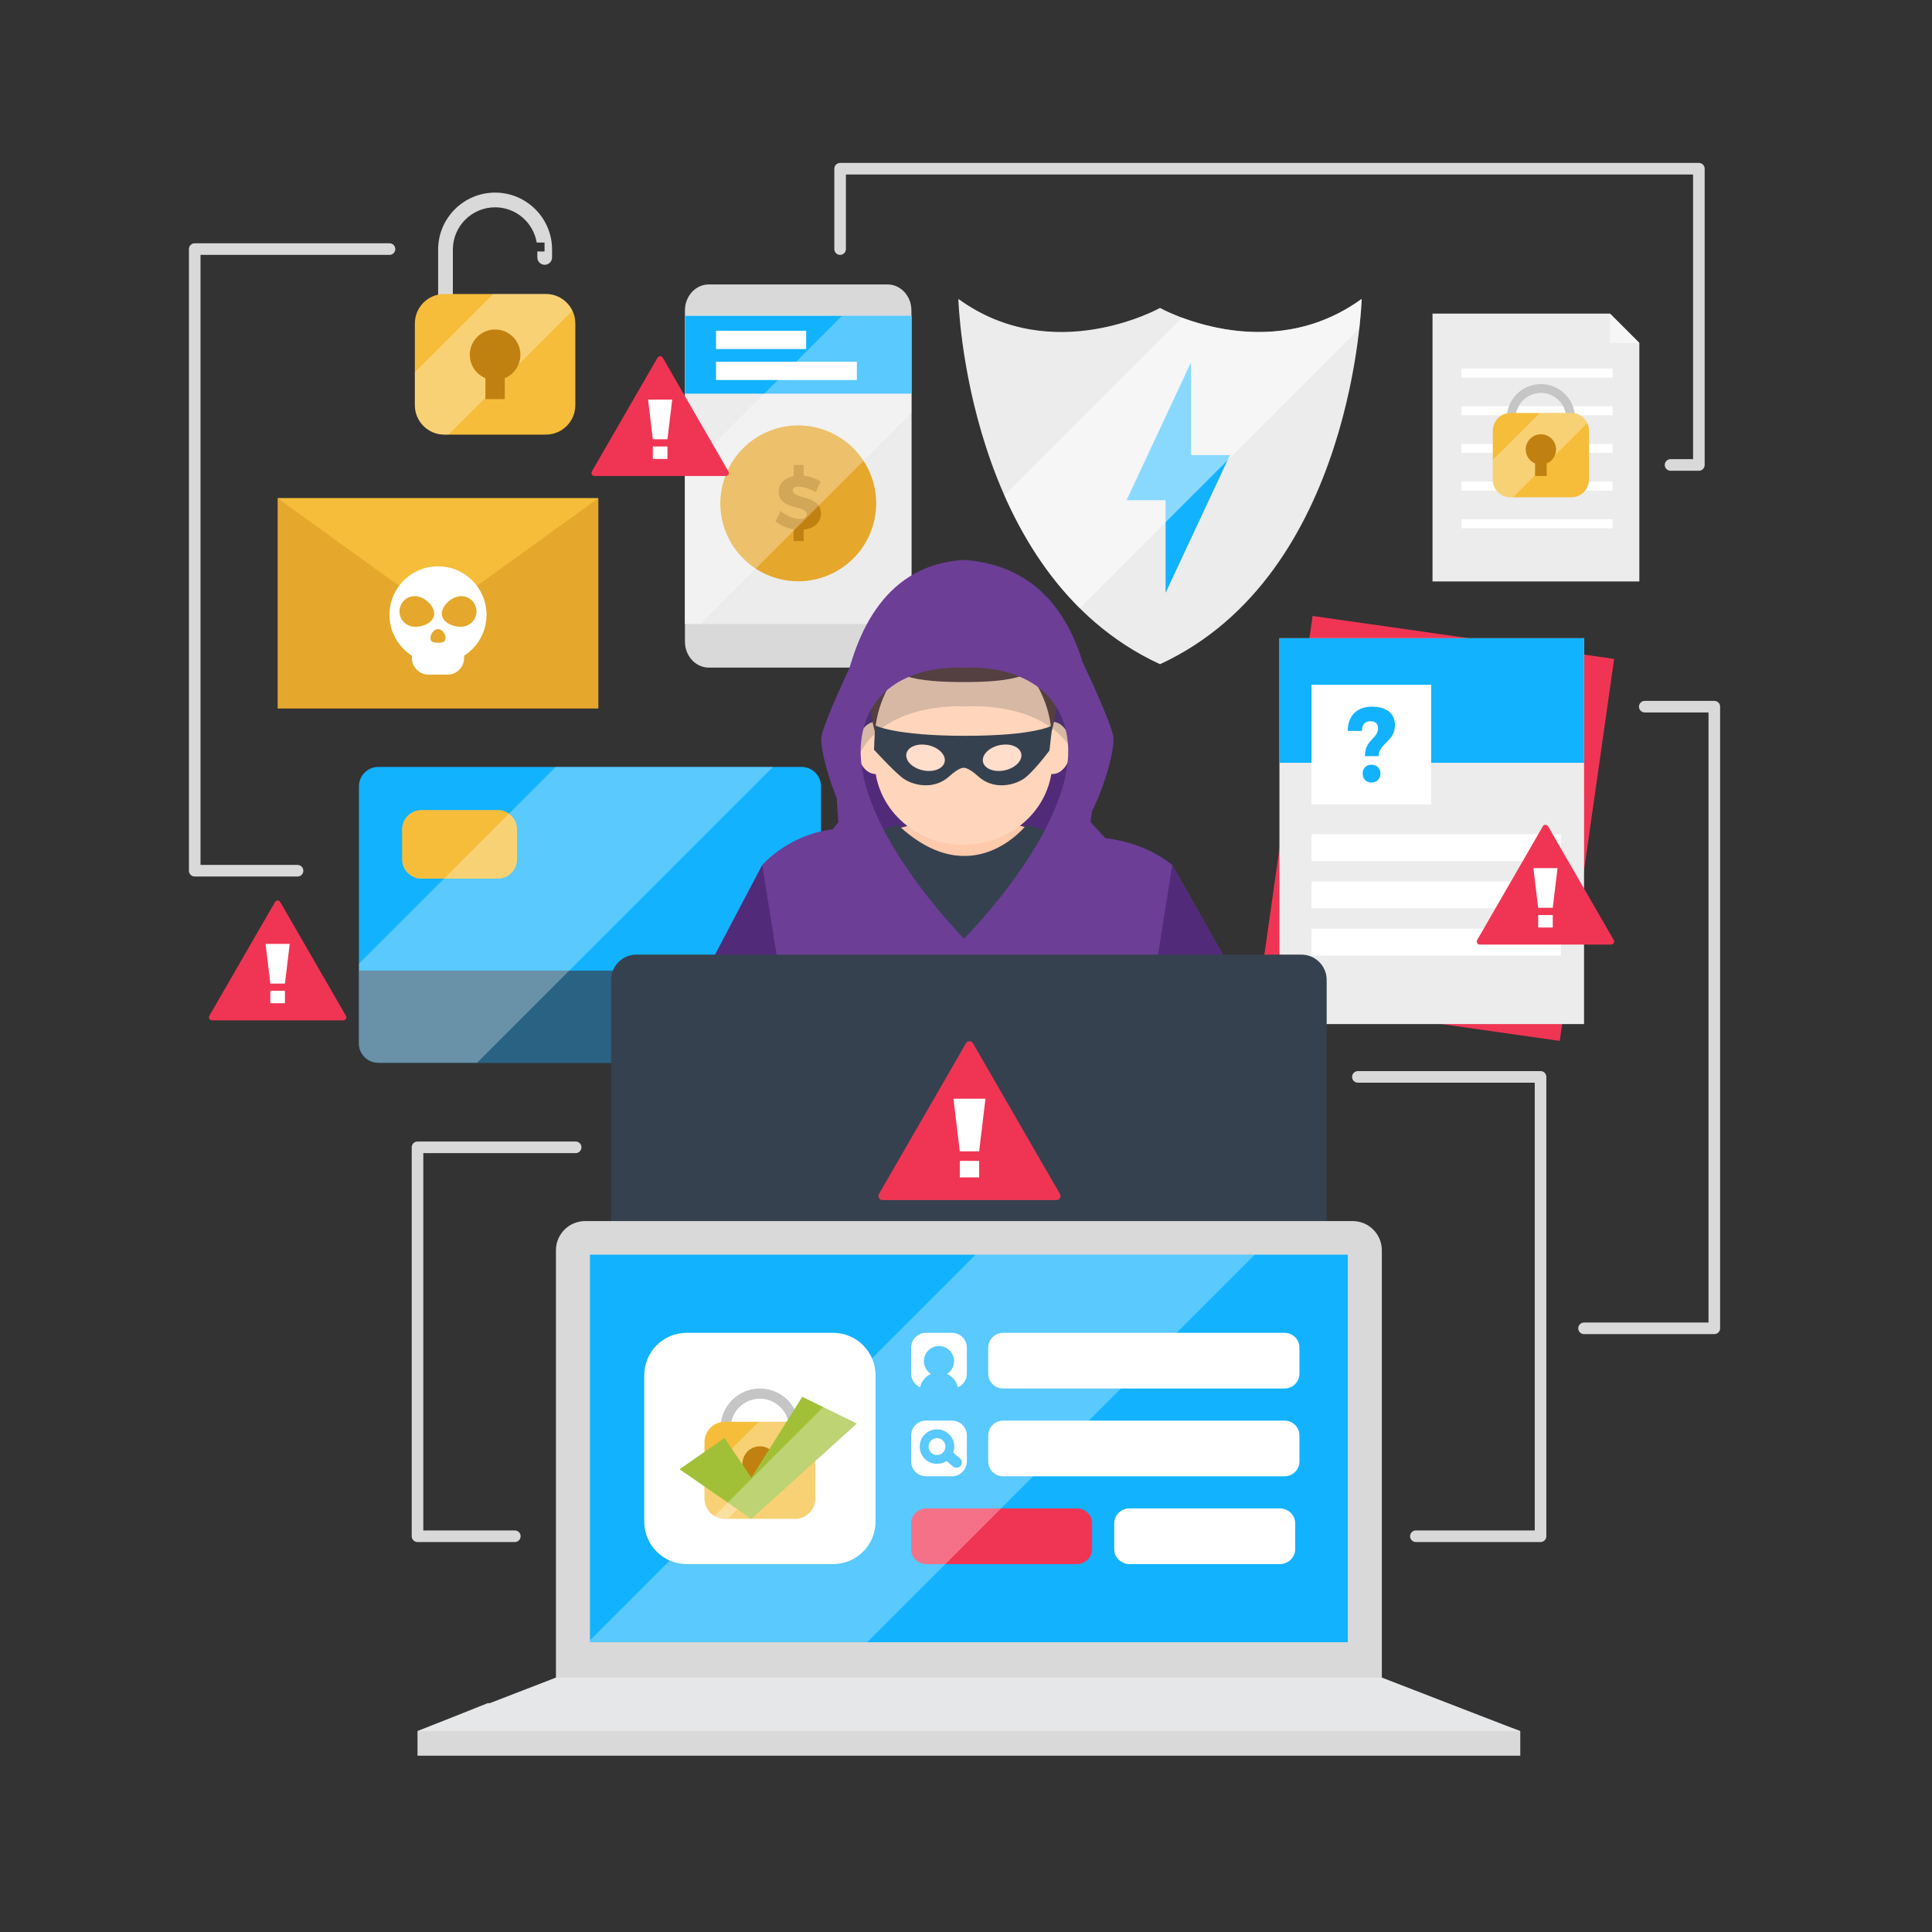 <?xml version="1.0" encoding="utf-8"?>
<!-- Generator: Adobe Illustrator 27.5.0, SVG Export Plug-In . SVG Version: 6.00 Build 0)  -->
<svg version="1.1" xmlns="http://www.w3.org/2000/svg" xmlns:xlink="http://www.w3.org/1999/xlink" x="0px" y="0px"
	 viewBox="0 0 500 500" style="enable-background:new 0 0 500 500;" xml:space="preserve">
<rect x="0" y="0" width="500" height="500" fill="#333333" stroke="none"/>
<g id="OBJECT">
	<g>
		<g>
			<path style="fill:#D9D9D9;" d="M235.874,166.058c0,3.711-2.771,6.72-6.191,6.72h-46.23c-3.42,0-6.191-3.009-6.191-6.72V80.33
				c0-3.711,2.771-6.719,6.191-6.719h46.23c3.42,0,6.191,3.008,6.191,6.719V166.058z"/>
			<rect x="177.261" y="81.732" style="fill:#ECECEC;" width="58.613" height="79.746"/>
			<rect x="177.261" y="81.732" style="fill:#12B2FE;" width="58.613" height="20.145"/>
			<g>
				
					<ellipse transform="matrix(0.23 -0.973 0.973 0.23 32.41 301.313)" style="fill:#E5A72C;" cx="206.567" cy="130.181" rx="20.169" ry="20.169"/>
				<g>
					<path style="fill:#C18111;" d="M207.981,137.065v2.966h-2.592v-3.045c-1.769-0.275-3.457-1.021-4.714-2.063l1.355-2.691
						c1.414,1.238,3.535,2.063,4.969,2.063c1.1,0,1.787-0.412,1.787-1.197c0-2.436-7.267-0.982-7.267-5.854
						c0-2.102,1.493-3.555,3.87-4.006v-2.908h2.592v2.81c1.65,0.177,3.261,0.728,4.439,1.493l-1.316,2.729
						c-1.453-0.845-3.281-1.435-4.4-1.435c-0.903,0-1.512,0.334-1.512,1.002c0,2.377,7.268,1.021,7.268,5.99
						C212.46,135.356,210.554,136.77,207.981,137.065z"/>
				</g>
			</g>
			<rect x="185.316" y="85.598" style="fill:#FFFFFF;" width="23.321" height="4.736"/>
			<rect x="185.316" y="93.615" style="fill:#FFFFFF;" width="36.438" height="4.736"/>
		</g>
		<polygon style="opacity:0.3;fill:#FFFFFF;" points="235.874,81.732 217.913,81.732 177.261,122.385 177.261,161.479 
			181.265,161.479 235.874,106.869 		"/>
	</g>
	<g>
		<g>
			
				<rect x="321.757" y="174.979" transform="matrix(0.141 -0.99 0.99 0.141 107.024 552.135)" style="fill:#F03554;" width="99.856" height="78.829"/>
			<rect x="331.118" y="165.173" style="fill:#ECECEC;" width="78.829" height="99.856"/>
			<rect x="331.118" y="165.173" style="fill:#12B2FE;" width="78.829" height="32.235"/>
			<rect x="339.416" y="177.214" style="fill:#FFFFFF;" width="30.972" height="30.972"/>
			<rect x="339.416" y="215.881" style="fill:#FFFFFF;" width="64.538" height="6.972"/>
			<rect x="339.416" y="228.102" style="fill:#FFFFFF;" width="64.538" height="6.972"/>
			<rect x="339.416" y="240.322" style="fill:#FFFFFF;" width="64.538" height="6.972"/>
		</g>
		<g>
			<path style="fill:#12B2FE;" d="M348.787,189.151c0.054-3.948,2.401-6.267,6.295-6.267c3.672,0,5.936,1.711,5.936,4.803
				c0,4.197-4.225,4.695-4.225,8.01h-3.561c0-4.281,3.397-4.502,3.397-7.236c0-1.242-0.746-1.793-1.989-1.793
				c-1.382,0-2.152,0.799-2.181,2.512L348.787,189.151z M357.263,200.197c0,1.379-0.967,2.318-2.318,2.318
				c-1.354,0-2.293-0.939-2.293-2.318c0-1.354,0.939-2.291,2.293-2.291C356.296,197.906,357.263,198.844,357.263,200.197z"/>
		</g>
	</g>
	<g>
		<g>
			<g>
				<path style="fill:#12B2FE;" d="M212.47,270.035c0,2.76-2.239,5-5,5H97.897c-2.761,0-5-2.24-5-5v-66.549c0-2.762,2.239-5,5-5
					H207.47c2.761,0,5,2.238,5,5V270.035z"/>
				<path style="opacity:0.7;fill:#36414F;" d="M92.897,251.189v18.846c0,2.76,2.239,5,5,5H207.47c2.761,0,5-2.24,5-5v-18.846
					H92.897z"/>
			</g>
			<path style="fill:#F6BD3A;" d="M133.814,222.392c0,2.761-2.239,5-5,5h-19.75c-2.761,0-5-2.239-5-5v-7.75c0-2.761,2.239-5,5-5
				h19.75c2.761,0,5,2.239,5,5V222.392z"/>
		</g>
		<path style="opacity:0.3;fill:#FFFFFF;" d="M200.032,198.486h-56.215l-50.92,50.92v20.629c0,2.76,2.239,5,5,5h25.587
			L200.032,198.486z"/>
	</g>
	<g>
		<g>
			
				<polyline style="fill:none;stroke:#D9D9D9;stroke-width:3;stroke-linecap:round;stroke-linejoin:round;stroke-miterlimit:10;" points="
				366.432,397.576 398.692,397.576 398.692,278.697 351.422,278.697 			"/>
			
				<polyline style="fill:none;stroke:#D9D9D9;stroke-width:3;stroke-linecap:round;stroke-linejoin:round;stroke-miterlimit:10;" points="
				148.977,296.926 108.05,296.926 108.05,397.578 133.236,397.578 			"/>
		</g>
		<g>
			<ellipse style="fill:#512A7A;" cx="249.5" cy="205.22" rx="31.816" ry="43.349"/>
			<g>
				<g>
					<g>
						<g>
							<g>
								<polygon style="fill:#FFC9AB;" points="261.955,213.135 260.088,193.138 238.913,193.138 237.048,213.135 222.026,217.291 
									234.448,248.568 264.555,248.568 276.973,217.291 								"/>
							</g>
							<g>
								<path style="fill:#FFD6BB;" d="M272.353,196.98c0,11.955-10.294,21.646-22.998,21.646c-12.699,0-22.994-9.691-22.994-21.646
									c0-35.982,10.295-37.334,22.994-37.334C262.059,159.646,272.353,164.896,272.353,196.98z"/>
								<path style="fill:#FFD6BB;" d="M267.575,193.559c0,3.736,2.135,6.766,4.775,6.766c2.635,0,4.775-3.029,4.775-6.766
									c0-3.732-2.141-6.762-4.775-6.762C269.71,186.797,267.575,189.826,267.575,193.559"/>
								<path style="fill:#FFD6BB;" d="M221.88,193.559c0,3.736,2.139,6.766,4.775,6.766c2.641,0,4.783-3.029,4.783-6.766
									c0-3.732-2.143-6.762-4.783-6.762C224.019,186.797,221.88,189.826,221.88,193.559"/>
							</g>
						</g>
					</g>
				</g>
				<g>
					<path style="fill:#5D3F3F;" d="M254.355,164.191c0,0,16.332,7.412,17.784,25.27
						C272.139,189.461,282.631,151.394,254.355,164.191z"/>
				</g>
				<g>
					<path style="fill:#5D3F3F;" d="M244.216,164.191c0,0-16.33,7.412-17.783,25.27
						C226.433,189.461,215.939,151.394,244.216,164.191z"/>
				</g>
				<path style="fill:#5D3F3F;" d="M270.443,167.504c0,7.859-9.441,9.011-21.087,9.011c-11.646,0-21.088-1.151-21.088-9.011
					c0-7.86,9.441-14.232,21.088-14.232C261.002,153.271,270.443,159.644,270.443,167.504z"/>
			</g>
			<path style="opacity:0.2;fill:#36414F;" d="M278.63,185.623c1.373-5.975,0.657-17.78-6.918-22.219
				c-0.52-0.936-1.201-1.821-2-2.66c-5.191-1.979-11.632-3.16-19.596-3.16c-9.207,0-16.385,1.57-21.929,4.138
				c-0.395,0.499-0.763,1.008-1.065,1.536c-7.91,4.291-9.459,15.809-8.073,21.803c-2.513,0.568-0.47,6.402-0.47,9.823
				c0,2.206,0.795,4.167,2.031,5.44c4.248-19.48,29.616-17.49,29.616-17.49s24.133-1.886,29.259,16.1
				c0.635-1.141,1.013-2.536,1.013-4.05C280.498,191.254,281.369,185.926,278.63,185.623z"/>
			<path style="fill:#36414F;" d="M265.667,213.457c0,0-14.001,18.15-33.314,0l-6.162,2.014l23.166,30.658l24.687-30.385
				L265.667,213.457z"/>
			<g>
				<g>
					<g>
						<path style="fill:#FFD6BB;" d="M300.85,231.7c0,0,9.276,7.238,17.102,27.394c4.891,12.592,13.323,36.06,9.971,42.535
							c-11.291,21.818-68.361,24.066-68.361,24.066l-0.047-14.143c0,0,44.117-14.828,43.493-21.164
							c-0.616-6.336-19.842-37.656-19.842-37.656L300.85,231.7z"/>
					</g>
					<path style="fill:#FFD6BB;" d="M199.301,231.7c0,0-9.276,7.238-17.101,27.394c-4.891,12.592-13.324,36.06-9.972,42.535
						c11.292,21.818,68.361,24.066,68.361,24.066l0.048-14.143c0,0-44.118-14.828-43.494-21.164
						c0.615-6.336,19.842-37.656,19.842-37.656L199.301,231.7z"/>
					<g>
						<path style="fill:#6C3E96;" d="M292.351,334.707l1.751-52.359l5.261,8.932l30.674-20.166l-26.652-47.244
							c0,0-10.257-9.216-27.01-6.752L249.65,250.98l-25.809-36.242c-16.756-2.464-26.563,9.132-26.563,9.132l-23.606,44.883
							l27.629,22.527l5.267-8.932l2.952,51.959"/>
						<polygon style="fill:#512A7A;" points="201.301,291.279 206.567,282.348 197.278,223.869 173.672,268.752 						"/>
						<polygon style="fill:#512A7A;" points="299.362,291.279 294.102,282.348 303.384,223.869 330.036,271.113 						"/>
					</g>
					<path style="fill:#FFD6BB;" d="M202.055,295.412c-9.788,2.439-19.621,4.699-29.485,6.828
						c12.037,21.244,68.02,23.455,68.02,23.455l0.048-14.143C240.638,311.553,213.433,302.406,202.055,295.412z"/>
					<g>
						<g>
							<path style="fill:#FFD6BB;" d="M298.27,295.309c9.787,2.441,18.837,5.006,28.701,7.137
								c-12.037,21.244-68.021,23.453-68.021,23.453l-0.047-14.143C258.903,311.756,286.892,302.303,298.27,295.309z"/>
						</g>
						<path style="fill:#FFD6BB;" d="M279.458,320.443c-5.898,6.76-6.971,8.615-12.693,8.746
							c-4.352,0.101-10.123-2.994-13.076-6.522c-6.096-7.277,0.274-11.223,0.274-11.223s-2.594-3.965,2.648-6.209
							c5.227-2.254,18.306,3.027,18.306,3.027"/>
					</g>
					<path style="fill:#6C3E96;" d="M292.925,224.355l-10.705-11.611c0,0,10.705-64.552-32.62-67.844
						c-39.999,2.173-32.62,67.844-32.62,67.844l-8.408,10.615l42.468,36.041L292.925,224.355z M223.161,189.917
						c3.756-19.042,26.438-17.096,26.438-17.096s22.684-1.946,26.438,17.096c4.357,22.1-26.537,53.009-26.537,53.009
						S218.806,212.017,223.161,189.917z"/>
				</g>
				<path style="fill:#FFD6BB;" d="M220.083,320.24c5.898,6.758,6.97,8.613,12.693,8.744c4.352,0.103,10.123-2.994,13.075-6.52
					c6.096-7.279-0.274-11.223-0.274-11.223s2.594-3.965-2.646-6.211c-5.229-2.252-18.307,3.029-18.307,3.029"/>
			</g>
			<path style="fill:#6C3E96;" d="M280.136,171.275c0,0,7.584,15.869,8.025,19.575c0.439,3.706-3.892,19.311-9.729,25.352"/>
			<path style="fill:#6C3E96;" d="M220.597,171.275c0,0-7.584,15.869-8.025,19.575c-0.439,3.706,3.891,19.311,9.729,25.352"/>
			<g>
				<path style="fill:#36414F;" d="M272.351,187.72c0,0-4.154,2.707-22.555,2.707c-18.402,0-23.324-2.707-23.324-2.707l-0.281,6.295
					c0,0,4.676,5.134,7.209,7.173c2.531,2.039,8.166,3.45,12.235-0.245c2.689-2.444,3.775-2.237,3.775-2.237
					s1.087-0.207,3.777,2.237c4.068,3.695,9.703,2.284,12.235,0.245c2.532-2.039,6.173-6.939,6.173-6.939L272.351,187.72z"/>
				<g>
					<path style="fill:#FFDECC;" d="M264.294,195.025c-0.393-1.793-2.924-2.762-5.657-2.165c-2.73,0.599-4.629,2.536-4.235,4.329
						c0.392,1.792,2.926,2.761,5.654,2.164C262.791,198.756,264.685,196.816,264.294,195.025z"/>
					<path style="fill:#FFDECC;" d="M240.237,192.86c-2.731-0.597-5.264,0.372-5.655,2.165c-0.393,1.791,1.504,3.73,4.235,4.328
						c2.731,0.597,5.264-0.372,5.657-2.164C244.866,195.396,242.97,193.459,240.237,192.86z"/>
				</g>
			</g>
		</g>
		<path style="fill:#36414F;" d="M343.342,356.272c0,3.617-2.933,6.547-6.548,6.547H164.706c-3.615,0-6.55-2.93-6.55-6.547v-102.67
			c0-3.619,2.935-6.548,6.55-6.548h172.088c3.615,0,6.548,2.929,6.548,6.548V356.272z"/>
		<g>
			<g>
				<path style="fill:#F03554;" d="M273.419,310.574c-0.002,0.002-0.007,0.002-0.011,0h-45.03c-0.373,0-0.719-0.197-0.905-0.521
					c-0.187-0.324-0.187-0.723,0-1.045l22.515-39c0.188-0.322,0.533-0.522,0.906-0.522c0.374,0,0.719,0.199,0.907,0.522
					l22.447,38.883c0.136,0.18,0.216,0.4,0.216,0.639C274.464,310.107,273.997,310.574,273.419,310.574z"/>
			</g>
			<path style="fill:#FFFFFF;" d="M253.402,297.961h-5.007l-1.636-13.609h8.276L253.402,297.961z M253.402,300.435h-5.007v4.274
				h5.007V300.435z"/>
		</g>
		<g>
			<g>
				<g>
					<path style="fill:#D9D9D9;" d="M357.617,442.07c0,4.176-3.385,7.559-7.557,7.559H151.437c-4.172,0-7.56-3.383-7.56-7.559
						v-118.5c0-4.176,3.388-7.557,7.56-7.557H350.06c4.172,0,7.557,3.381,7.557,7.557V442.07z"/>
					<rect x="152.684" y="324.707" style="fill:#12B2FE;" width="196.131" height="100.301"/>
					<polygon style="fill:#D9D9D9;" points="393.448,454.379 108.05,454.379 108.05,448.018 126.164,440.779 363.595,437.32 
						393.448,448.018 					"/>
					<polygon style="fill:#E6E7E8;" points="357.617,434.156 143.878,434.156 108.05,448.018 393.448,448.018 					"/>
				</g>
				<g>
					<path style="fill:#FFFFFF;" d="M250.218,355.5c0,2.123-1.721,3.844-3.844,3.844h-6.726c-2.123,0-3.844-1.721-3.844-3.844
						v-6.727c0-2.123,1.721-3.844,3.844-3.844h6.726c2.123,0,3.844,1.721,3.844,3.844V355.5z"/>
					<path style="fill:#FFFFFF;" d="M336.293,355.5c0,2.123-1.722,3.844-3.844,3.844h-72.851c-2.122,0-3.844-1.721-3.844-3.844
						v-6.727c0-2.123,1.722-3.844,3.844-3.844h72.851c2.122,0,3.844,1.721,3.844,3.844V355.5z"/>
					<path style="fill:#FFFFFF;" d="M250.218,378.221c0,2.123-1.721,3.844-3.844,3.844h-6.726c-2.123,0-3.844-1.721-3.844-3.844
						v-6.727c0-2.123,1.721-3.844,3.844-3.844h6.726c2.123,0,3.844,1.721,3.844,3.844V378.221z"/>
					<path style="fill:#F03554;" d="M282.635,400.941c0,2.121-1.796,3.844-4.011,3.844h-38.81c-2.215,0-4.01-1.723-4.01-3.844
						v-6.729c0-2.121,1.795-3.844,4.01-3.844h38.81c2.215,0,4.011,1.723,4.011,3.844V400.941z"/>
					<path style="fill:#FFFFFF;" d="M335.194,400.941c0,2.121-1.795,3.844-4.01,3.844h-38.811c-2.216,0-4.011-1.723-4.011-3.844
						v-6.729c0-2.121,1.795-3.844,4.011-3.844h38.811c2.215,0,4.01,1.723,4.01,3.844V400.941z"/>
					<path style="fill:#FFFFFF;" d="M336.293,378.221c0,2.123-1.722,3.844-3.844,3.844h-72.851c-2.122,0-3.844-1.721-3.844-3.844
						v-6.727c0-2.123,1.722-3.844,3.844-3.844h72.851c2.122,0,3.844,1.721,3.844,3.844V378.221z"/>
					<path style="fill:#12B2FE;" d="M237.989,360.121h10.032c0-2.023-1.201-3.762-2.927-4.557c1.092-0.692,1.818-1.908,1.818-3.299
						c0-2.158-1.749-3.906-3.908-3.906c-2.157,0-3.906,1.748-3.906,3.906c0,1.391,0.727,2.607,1.818,3.299
						C239.19,356.359,237.989,358.098,237.989,360.121z"/>
					<path style="fill:#12B2FE;" d="M248.433,377.414l-1.756-1.5c0.178-0.48,0.288-0.996,0.288-1.539
						c0-2.467-2.002-4.469-4.469-4.469c-2.472,0-4.473,2.002-4.473,4.469c0,2.475,2.001,4.473,4.473,4.473
						c0.913,0,1.76-0.277,2.467-0.746l1.662,1.422c0.583,0.498,1.463,0.432,1.962-0.15
						C249.087,378.791,249.009,377.912,248.433,377.414z M242.496,376.565c-1.208,0-2.188-0.979-2.188-2.19
						c0-1.205,0.98-2.184,2.188-2.184c1.208,0,2.185,0.978,2.185,2.184C244.681,375.586,243.704,376.565,242.496,376.565z"/>
				</g>
				<g>
					<path style="fill:#FFFFFF;" d="M226.587,393.803c0,6.064-4.916,10.982-10.982,10.982h-37.889
						c-6.066,0-10.982-4.918-10.982-10.982v-37.891c0-6.066,4.916-10.982,10.982-10.982h37.889c6.066,0,10.982,4.916,10.982,10.982
						V393.803z"/>
					<g>
						<path style="fill:#C5C5C5;" d="M196.66,359.344c-5.612,0-10.18,4.566-10.18,10.18v11.053c0,0.73,0.589,1.316,1.315,1.316
							c0.727,0,1.315-0.586,1.315-1.316v-11.053c0-4.162,3.386-7.549,7.549-7.549c3.735,0,6.839,2.73,7.436,6.299h1.399v1.588
							h-1.287v1.07c0,0.727,0.589,1.314,1.315,1.314c0.727,0,1.315-0.588,1.315-1.314v-1.408
							C206.84,363.91,202.273,359.344,196.66,359.344z"/>
						<g>
							<path style="fill:#F6BD3A;" d="M210.999,387.822c0,2.906-2.356,5.262-5.262,5.262h-18.154c-2.905,0-5.262-2.356-5.262-5.262
								v-14.6c0-2.906,2.356-5.264,5.262-5.264h18.154c2.905,0,5.262,2.357,5.262,5.264V387.822z"/>
						</g>
						<path style="opacity:0.3;fill:#FFFFFF;" d="M205.737,367.959h-9.41l-14.006,14.006v5.857c0,2.906,2.356,5.262,5.262,5.262
							h0.766l22.121-22.121C209.623,369.191,207.83,367.959,205.737,367.959z"/>
						<path style="fill:#C18111;" d="M201.184,378.824c0-2.496-2.024-4.523-4.523-4.523c-2.499,0-4.523,2.027-4.523,4.523
							c0,1.883,1.15,3.498,2.788,4.178v3.74h3.469v-3.74C200.032,382.322,201.184,380.707,201.184,378.824z"/>
					</g>
				</g>
				<polygon style="fill:#A2C037;" points="207.626,361.486 194.445,382.44 187.518,372.131 175.868,380.242 194.445,393.084 
					221.749,368.414 				"/>
			</g>
			<polygon style="opacity:0.3;fill:#FFFFFF;" points="324.744,324.707 252.502,324.707 152.684,424.525 152.684,425.008 
				224.444,425.008 			"/>
		</g>
	</g>
	<g>
		<g>
			<path style="fill:#D9D9D9;" d="M128.132,49.842c-8.129,0-14.742,6.611-14.742,14.74V80.59c0,1.057,0.853,1.906,1.904,1.906
				c1.052,0,1.905-0.85,1.905-1.906V64.582c0-6.027,4.903-10.932,10.933-10.932c5.409,0,9.902,3.955,10.769,9.123h2.026v2.301
				h-1.863v1.547c0,1.053,0.854,1.906,1.904,1.906c1.053,0,1.906-0.854,1.906-1.906v-2.039
				C142.874,56.453,136.26,49.842,128.132,49.842z"/>
			<g>
				<path style="fill:#F6BD3A;" d="M148.895,104.855c0,4.207-3.412,7.619-7.619,7.619h-26.291c-4.207,0-7.619-3.412-7.619-7.619
					V83.711c0-4.209,3.412-7.622,7.619-7.622h26.291c4.207,0,7.619,3.413,7.619,7.622V104.855z"/>
			</g>
			<path style="opacity:0.3;fill:#FFFFFF;" d="M141.276,76.089h-13.627l-20.283,20.283v8.483c0,4.207,3.412,7.619,7.619,7.619h1.109
				l32.036-32.035C146.904,77.874,144.308,76.089,141.276,76.089z"/>
			<path style="fill:#C18111;" d="M134.683,91.824c0-3.617-2.932-6.553-6.551-6.553c-3.619,0-6.551,2.936-6.551,6.553
				c0,2.727,1.667,5.065,4.039,6.049v5.418h5.023v-5.418C133.015,96.89,134.683,94.551,134.683,91.824z"/>
		</g>
	</g>
	<g>
		<g>
			<path style="fill:#ECECEC;" d="M300.207,79.693c0,0-27.685,15.465-52.186-2.334c0,0,1.89,71.352,52.186,94.536
				c50.296-23.185,52.186-94.536,52.186-94.536C327.893,95.158,300.207,79.693,300.207,79.693z"/>
			<polygon style="fill:#12B2FE;" points="318.315,117.78 308.215,117.78 308.215,93.803 291.559,129.451 301.658,129.451 
				301.658,153.43 			"/>
		</g>
		<path style="opacity:0.5;fill:#FFFFFF;" d="M305.852,82.188l-45.946,45.947c4.55,10.311,10.84,20.623,19.522,29.248l72.358-72.357
			c0.529-4.785,0.607-7.666,0.607-7.666C334.627,90.266,315.196,85.684,305.852,82.188z"/>
	</g>
	<g>
		<g>
			<rect x="71.854" y="128.938" style="fill:#E5A72C;" width="83" height="54.422"/>
			<polygon style="fill:#F6BD3A;" points="71.854,128.938 113.354,158.887 154.854,128.938 			"/>
		</g>
		<g>
			<path style="fill:#FFFFFF;" d="M125.911,159.118c0,6.935-5.621,12.556-12.557,12.556c-6.934,0-12.555-5.621-12.555-12.556
				c0-6.935,5.621-12.556,12.555-12.556C120.29,146.563,125.911,152.184,125.911,159.118z"/>
			<path style="fill:#FFFFFF;" d="M120.114,170.278c0,2.383-1.932,4.314-4.314,4.314h-4.89c-2.383,0-4.315-1.932-4.315-4.314v-4.026
				c0-2.383,1.932-4.314,4.315-4.314h4.89c2.383,0,4.314,1.932,4.314,4.314V170.278z"/>
			<g>
				<g>
					<path style="fill:#E5A72C;" d="M112.317,159.363c0.482-2.131-1.976-4.502-4.105-4.984c-2.131-0.481-4.248,0.854-4.73,2.984
						c-0.481,2.131,0.855,4.248,2.984,4.73C108.597,162.574,111.836,161.492,112.317,159.363z"/>
					<path style="fill:#E5A72C;" d="M123.227,157.363c-0.481-2.131-2.6-3.466-4.728-2.984c-2.131,0.482-4.59,2.854-4.107,4.984
						c0.482,2.129,3.722,3.211,5.852,2.73C122.374,161.611,123.71,159.494,123.227,157.363z"/>
					<path style="fill:#E5A72C;" d="M113.354,162.803c-1.072,0-1.941,1.246-1.941,2.318c0,1.072,0.869,1.222,1.941,1.222
						c1.072,0,1.942-0.149,1.942-1.222C115.297,164.049,114.427,162.803,113.354,162.803z"/>
				</g>
			</g>
		</g>
	</g>
	<g>
		<polygon style="fill:#ECECEC;" points="424.259,150.48 370.734,150.48 370.734,81.158 416.661,81.158 424.259,88.756 		"/>
		<g>
			<rect x="378.237" y="95.377" style="fill:#FFFFFF;" width="39.075" height="2.348"/>
			<rect x="378.237" y="105.127" style="fill:#FFFFFF;" width="39.075" height="2.348"/>
			<rect x="378.237" y="114.877" style="fill:#FFFFFF;" width="39.075" height="2.348"/>
			<rect x="378.237" y="124.627" style="fill:#FFFFFF;" width="39.075" height="2.348"/>
			<rect x="378.237" y="134.377" style="fill:#FFFFFF;" width="39.075" height="2.349"/>
		</g>
		<polygon style="fill:#F6F6F6;" points="416.661,81.158 416.661,88.756 424.259,88.756 		"/>
		<g>
			<path style="fill:#C5C5C5;" d="M398.782,99.402c-4.874,0-8.84,3.965-8.84,8.839v9.599c0,0.633,0.512,1.143,1.143,1.143
				c0.63,0,1.143-0.51,1.143-1.143v-9.599c0-3.614,2.939-6.555,6.555-6.555c3.243,0,5.938,2.372,6.456,5.47h1.217v1.379h-1.118
				v0.929c0,0.632,0.513,1.143,1.143,1.143c0.631,0,1.142-0.511,1.142-1.143v-1.223C407.621,103.367,403.656,99.402,398.782,99.402z
				"/>
			<g>
				<path style="fill:#F6BD3A;" d="M411.232,124.131c0,2.523-2.046,4.57-4.568,4.57H390.9c-2.522,0-4.568-2.047-4.568-4.57v-12.677
					c0-2.524,2.046-4.57,4.568-4.57h15.764c2.522,0,4.568,2.046,4.568,4.57V124.131z"/>
			</g>
			<path style="opacity:0.3;fill:#FFFFFF;" d="M406.664,106.884h-8.17l-12.162,12.161v5.086c0,2.523,2.046,4.57,4.568,4.57h0.664
				l19.21-19.209C410.038,107.953,408.481,106.884,406.664,106.884z"/>
			<path style="fill:#C18111;" d="M402.71,116.318c0-2.168-1.758-3.929-3.928-3.929s-3.928,1.761-3.928,3.929
				c0,1.635,1,3.037,2.422,3.627v3.248h3.012v-3.248C401.71,119.355,402.71,117.953,402.71,116.318z"/>
		</g>
	</g>
	<g>
		<g>
			<path style="fill:#F03554;" d="M187.837,123.193c-0.001,0.001-0.005,0.001-0.008,0h-33.975c-0.281,0-0.542-0.15-0.683-0.395
				c-0.142-0.244-0.142-0.545,0-0.789l16.987-29.424c0.141-0.244,0.4-0.395,0.683-0.395s0.543,0.15,0.685,0.395l16.936,29.336
				c0.104,0.135,0.164,0.302,0.164,0.482C188.626,122.84,188.273,123.193,187.837,123.193z"/>
		</g>
		<path style="fill:#FFFFFF;" d="M172.735,113.676h-3.777l-1.234-10.268h6.244L172.735,113.676z M172.735,115.543h-3.777v3.225
			h3.777V115.543z"/>
	</g>
	<g>
		<g>
			<path style="fill:#F03554;" d="M416.956,244.458c0,0.001-0.004,0.001-0.008,0h-33.974c-0.282,0-0.542-0.149-0.683-0.394
				c-0.142-0.244-0.142-0.544,0-0.788l16.986-29.425c0.141-0.243,0.401-0.394,0.684-0.394c0.281,0,0.543,0.15,0.684,0.394
				l16.936,29.337c0.103,0.135,0.163,0.301,0.163,0.482C417.745,244.105,417.393,244.458,416.956,244.458z"/>
		</g>
		<path style="fill:#FFFFFF;" d="M401.854,234.94h-3.777l-1.234-10.268h6.244L401.854,234.94z M401.854,236.808h-3.777v3.226h3.777
			V236.808z"/>
	</g>
	<g>
		<g>
			<path style="fill:#F03554;" d="M88.846,264.068c0,0.002-0.004,0.002-0.008,0H54.864c-0.282,0-0.542-0.148-0.683-0.395
				c-0.142-0.244-0.142-0.545,0-0.789l16.986-29.424c0.141-0.243,0.401-0.395,0.684-0.395c0.281,0,0.543,0.151,0.684,0.395
				l16.937,29.338c0.102,0.135,0.163,0.301,0.163,0.48C89.635,263.715,89.282,264.068,88.846,264.068z"/>
		</g>
		<path style="fill:#FFFFFF;" d="M73.744,254.551h-3.777l-1.234-10.268h6.244L73.744,254.551z M73.744,256.418h-3.777v3.225h3.777
			V256.418z"/>
	</g>
	
		<polyline style="fill:none;stroke:#D9D9D9;stroke-width:3;stroke-linecap:round;stroke-linejoin:round;stroke-miterlimit:10;" points="
		425.667,182.885 443.666,182.885 443.666,343.768 409.947,343.768 	"/>
	
		<polyline style="fill:none;stroke:#D9D9D9;stroke-width:3;stroke-linecap:round;stroke-linejoin:round;stroke-miterlimit:10;" points="
		77,225.343 50.394,225.343 50.394,64.459 100.8,64.459 	"/>
	
		<polyline style="fill:none;stroke:#D9D9D9;stroke-width:3;stroke-linecap:round;stroke-linejoin:round;stroke-miterlimit:10;" points="
		217.421,64.459 217.421,43.666 439.667,43.666 439.667,120.33 432.335,120.33 	"/>
</g>
</svg>

